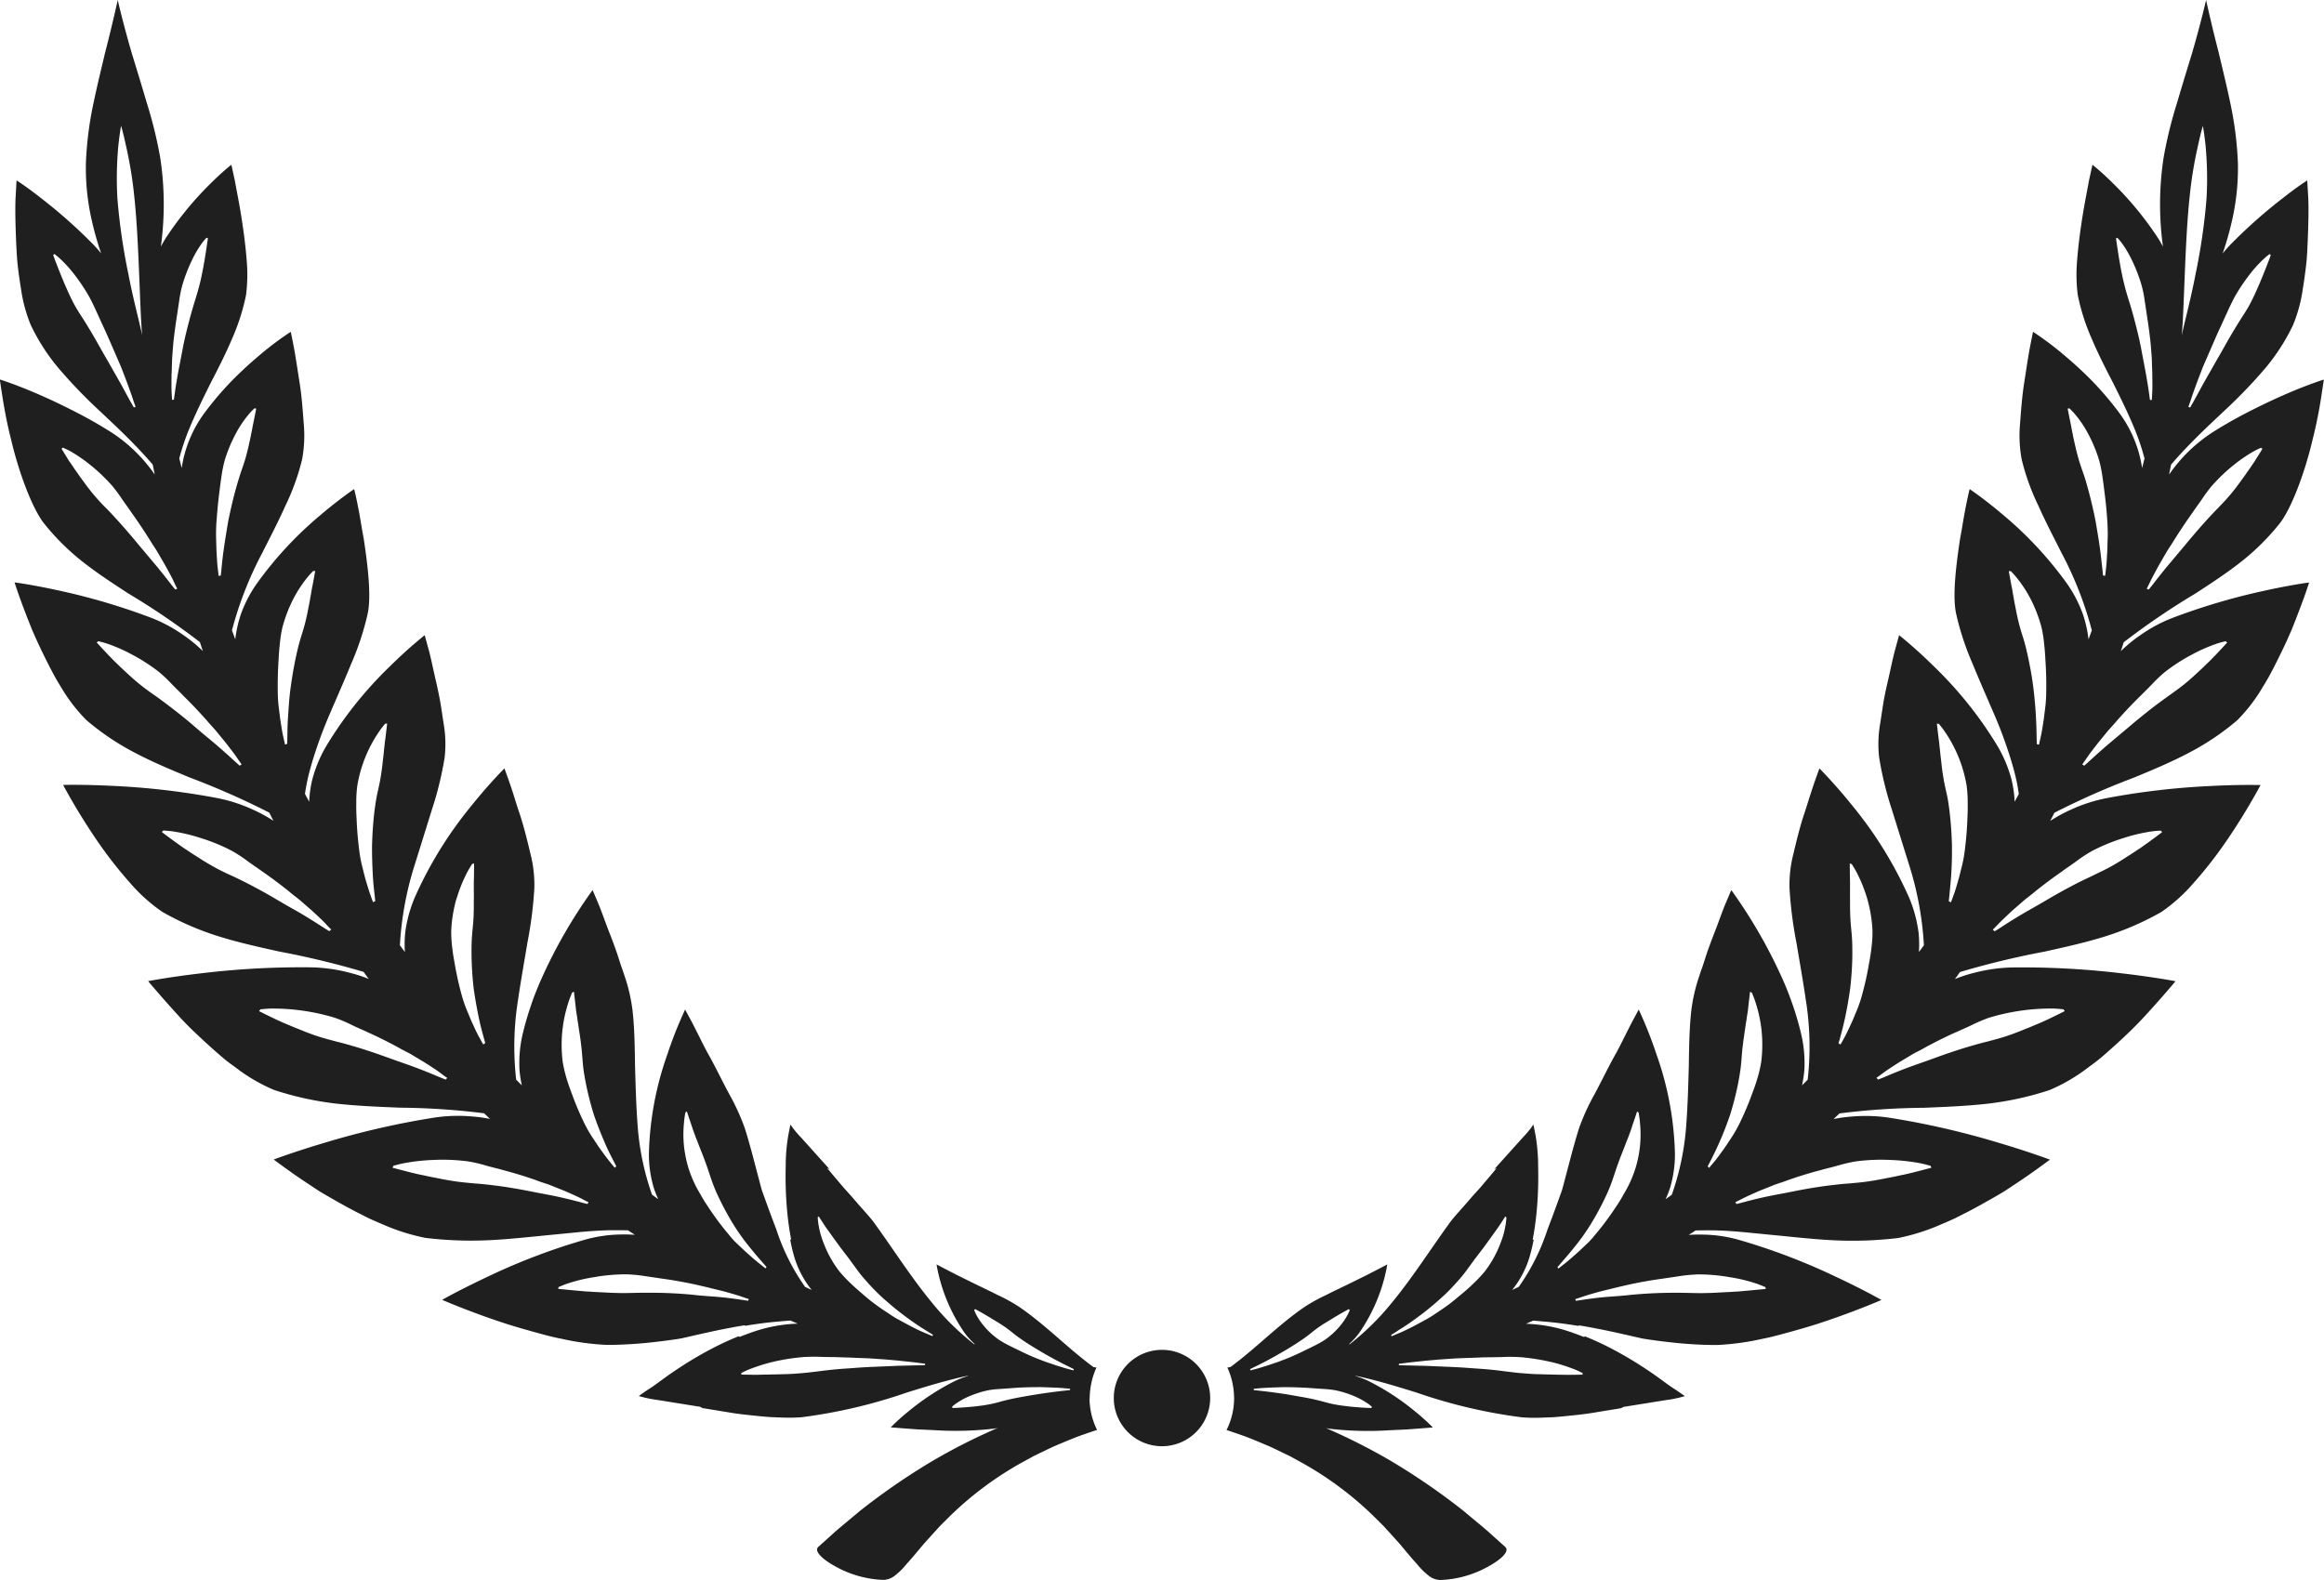 <svg xmlns="http://www.w3.org/2000/svg" width="228.12" height="155.124" viewBox="0 0 228.12 155.124">
  <g id="Group_2202" data-name="Group 2202" transform="translate(-1449.695 -350.131)">
    <path id="Path_9825" data-name="Path 9825" d="M1674.389,388.688c-1.018.434-2.2.974-3.471,1.617a45.041,45.041,0,0,0-3.995,2.238,15.265,15.265,0,0,0-4.317,4.183q.1-.5.2-.981c.675-.794,1.39-1.553,2.115-2.289,1.2-1.221,2.466-2.382,3.71-3.56a49.065,49.065,0,0,0,3.461-3.665,19.854,19.854,0,0,0,2.681-4.18,14.719,14.719,0,0,0,.968-3.6c.124-.743.231-1.534.324-2.335s.116-1.615.155-2.4c.062-1.573.1-3.04.051-4.114l-.1-1.755s-.23.14-.627.416-.961.685-1.644,1.22a50.288,50.288,0,0,0-5.232,4.626c-.277.288-.541.591-.8.9a30.16,30.16,0,0,0,.954-3.382,23.046,23.046,0,0,0,.542-5.507,34.505,34.505,0,0,0-.7-5.653c-.381-1.856-.823-3.626-1.182-5.157-.79-3.062-1.239-5.177-1.239-5.177s-.483,2.126-1.35,5.123c-.459,1.5-.986,3.21-1.507,4.987a42.188,42.188,0,0,0-1.319,5.387,30.424,30.424,0,0,0-.058,8.721,11.026,11.026,0,0,0-.587-1,32.661,32.661,0,0,0-4.321-5.227c-.6-.595-1.1-1.047-1.454-1.352s-.562-.462-.562-.462l-.342,1.558c-.169.957-.436,2.255-.655,3.653s-.411,2.892-.511,4.236a15.894,15.894,0,0,0,.069,3.346,20.967,20.967,0,0,0,1.4,4.355c.606,1.426,1.33,2.847,2.088,4.308.722,1.452,1.458,2.94,2.1,4.5a23.416,23.416,0,0,1,.964,2.876c-.078.31-.157.628-.236.945a12.074,12.074,0,0,0-2.229-5.4,31.337,31.337,0,0,0-2.88-3.359c-.987-.987-1.935-1.827-2.761-2.51a30.2,30.2,0,0,0-2.837-2.11s-.125.581-.3,1.5-.362,2.188-.574,3.541-.315,2.831-.414,4.147a12.76,12.76,0,0,0,.176,3.348,22.614,22.614,0,0,0,1.647,4.561c.674,1.514,1.478,3.051,2.272,4.629a35.361,35.361,0,0,1,2.964,7.586c-.108.292-.214.583-.325.877a12.243,12.243,0,0,0-.534-2.414,12.7,12.7,0,0,0-1.559-3.025,36.445,36.445,0,0,0-6.275-6.762c-.955-.812-1.777-1.446-2.364-1.879s-.937-.666-.937-.666-.144.553-.321,1.443c-.089.445-.189.973-.291,1.556-.049.293-.1.6-.152.914l-.175.963c-.4,2.651-.777,5.7-.372,7.426a27.127,27.127,0,0,0,1.591,4.821c.666,1.635,1.4,3.291,2.138,5.008.372.86.711,1.718,1.017,2.582s.6,1.742.842,2.629a18.688,18.688,0,0,1,.55,2.587c-.135.256-.273.512-.41.767a11.206,11.206,0,0,0-.3-2.152,13.053,13.053,0,0,0-1.366-3.294,38.525,38.525,0,0,0-6.23-7.817c-.978-.968-1.838-1.737-2.453-2.267s-.992-.823-.992-.823l-.38,1.381c-.236.842-.469,2.048-.768,3.315-.144.637-.291,1.3-.4,1.973s-.207,1.355-.307,1.989a11.716,11.716,0,0,0-.1,3.372,33.686,33.686,0,0,0,1.244,5.091c.565,1.811,1.12,3.593,1.678,5.38a31.943,31.943,0,0,1,1.467,7.942c-.163.221-.325.442-.49.662a11.3,11.3,0,0,0-.032-1.9,13.116,13.116,0,0,0-.97-3.532,39.221,39.221,0,0,0-5.5-8.9c-.913-1.139-1.73-2.059-2.317-2.7s-.948-.995-.948-.995l-.47,1.316c-.14.407-.3.892-.474,1.432s-.35,1.138-.559,1.74c-.4,1.216-.744,2.6-1.039,3.857a12.325,12.325,0,0,0-.393,3.4,39.906,39.906,0,0,0,.68,5.363c.308,1.849.65,3.747.93,5.68a28.911,28.911,0,0,1,.174,7.776c-.186.184-.369.371-.556.554a11.106,11.106,0,0,0,.231-1.539,12.482,12.482,0,0,0-.343-3.621c-.217-.909-.483-1.81-.785-2.69q-.227-.661-.476-1.3t-.535-1.277a49.5,49.5,0,0,0-5.036-8.745l-.551,1.3c-.343.793-.727,1.971-1.22,3.187-.233.621-.479,1.267-.7,1.937l-.324,1.006c-.114.325-.229.645-.332.967a16.621,16.621,0,0,0-.8,3.47c-.191,1.719-.213,3.575-.242,5.452-.054,1.846-.1,3.722-.239,5.59a26,26,0,0,1-1.429,7c-.2.147-.407.3-.613.443a9.668,9.668,0,0,0,.439-1.112,11.512,11.512,0,0,0,.481-3.377,31.319,31.319,0,0,0-1.8-9.7,41.247,41.247,0,0,0-1.754-4.433l-.7,1.3-.732,1.447c-.272.548-.57,1.151-.91,1.749-.671,1.2-1.339,2.6-2,3.825a22.013,22.013,0,0,0-1.5,3.28c-.136.425-.255.82-.369,1.217l-.339,1.213-.656,2.486c-.113.419-.213.838-.341,1.261l-.459,1.273c-.306.843-.613,1.674-.931,2.491a21.069,21.069,0,0,1-2.838,5.685c-.133.062-.266.126-.4.187l-.25.117a9.512,9.512,0,0,0,1.782-3.5q.149-.55.262-1.1l.055-.276.013-.069,0-.017,0-.009v0c-.046.023.1-.057-.1.05l.007-.036.027-.143q.051-.289.1-.574c.125-.764.217-1.526.282-2.271a37.656,37.656,0,0,0,.124-4.149,18.183,18.183,0,0,0-.242-3.011c-.13-.721-.227-1.135-.227-1.135l-.228.323a9.367,9.367,0,0,1-.8.937l-2.765,3.075-.049.056,0,0c-.227.121.306-.161.25-.131l-.005.006-.01.012-.02.024-.08.1-.161.193-.326.391-.667.786c-.441.539-.913,1.021-1.344,1.525-.857,1.017-1.686,1.855-2.166,2.568-1.836,2.546-3.524,5.2-5.512,7.613a25.793,25.793,0,0,1-4.119,4.068l-.111.025a7.343,7.343,0,0,0,.976-1.057,16.816,16.816,0,0,0,2.8-6.782l-.959.5-1.029.53-1.262.623c-.881.442-1.863.892-2.724,1.335a16.685,16.685,0,0,0-2.141,1.18c-2.649,1.816-4.757,4.053-7.287,5.907l-.3.053c.019.042.041.082.06.124a7.035,7.035,0,0,1,.364,1.054q.088.337.144.686a7.1,7.1,0,0,1,.089.961c0,.053.008.105.008.159a7.057,7.057,0,0,1-.743,3.147c.708.231,1.4.468,2.066.717.5.194.988.4,1.467.6l.709.3.682.321,1.317.636,1.229.677a33.084,33.084,0,0,1,7.3,5.536l.643.638.579.636,1.044,1.159c.627.753,1.162,1.4,1.645,1.922a7.125,7.125,0,0,0,1.206,1.194,1.918,1.918,0,0,0,1.086.387,10.351,10.351,0,0,0,4.634-1.28c1.351-.722,2.217-1.555,1.747-1.968l-1.628-1.466c-.678-.594-1.543-1.293-2.478-2.081a65.195,65.195,0,0,0-7.332-5.021,58.2,58.2,0,0,0-6.18-3.108c.091.019.18.041.272.06a32.464,32.464,0,0,0,6.014.159l1.611-.072,1.349-.1,1.27-.1a21.239,21.239,0,0,0-1.777-1.6,24.188,24.188,0,0,0-4.407-2.892,8.867,8.867,0,0,0-1.428-.562l.055-.012c1.993.42,3.934,1.015,5.94,1.635a51.165,51.165,0,0,0,10.382,2.44,17.32,17.32,0,0,0,1.884.03l1.159-.044c.4-.029.823-.068,1.257-.11.864-.094,1.8-.175,2.713-.334l1.39-.229.7-.113.347-.057.172-.029.043-.007.021,0,.011,0c-.053.029.483-.255.258-.135h0l.073-.011,4.083-.656a11.489,11.489,0,0,0,1.318-.246l.541-.14s-.353-.26-.981-.681c-.653-.4-1.461-1.062-2.493-1.753a37.69,37.69,0,0,0-3.554-2.145c-.661-.349-1.351-.685-2.062-.994l-.536-.227-.135-.055-.034-.013c-.207.108-.06.029-.107.053l0,0-.009,0-.018-.007-.071-.028-.284-.109q-.568-.216-1.141-.411a14.887,14.887,0,0,0-4.171-.738l.706-.306c.513.037,1.029.086,1.54.13.851.079,1.715.2,2.6.337l.166.027.083.013.042.007c-.069.038.1-.051.084-.041h.005l.01,0,.02,0,.318.052.638.111,1.284.248c.859.176,1.724.367,2.6.568l1.318.3c.458.082.938.142,1.415.209.958.128,1.94.238,2.947.315q.755.058,1.528.088c.519.02,1.04.029,1.531.023a25.433,25.433,0,0,0,4.337-.595c.868-.164,1.75-.409,2.65-.656s1.811-.508,2.682-.784c3.474-1.116,6.389-2.382,6.389-2.382s-.444-.256-1.226-.668-1.9-.977-3.229-1.6a61.837,61.837,0,0,0-9.637-3.661,13.751,13.751,0,0,0-3.478-.49c-.46-.011-.908,0-1.348.033l.525-.338.137-.1c.623-.017,1.251-.017,1.881-.01.913.021,1.849.085,2.8.17l2.9.284c1.953.186,4,.424,6.069.523a37.72,37.72,0,0,0,6.257-.228,20.452,20.452,0,0,0,4.27-1.364c.413-.171.831-.356,1.255-.549l1.248-.631c.838-.431,1.661-.9,2.462-1.353.4-.229.794-.453,1.166-.683l1.052-.693c.671-.449,1.285-.86,1.788-1.224,1.013-.721,1.646-1.195,1.646-1.195s-2.04-.771-5.033-1.655a80.247,80.247,0,0,0-10.77-2.467,15.761,15.761,0,0,0-3.747-.1,13.947,13.947,0,0,0-1.687.237c.195-.185.388-.371.582-.555a70.4,70.4,0,0,1,8.254-.551c2.048-.083,4.166-.166,6.269-.4a30.634,30.634,0,0,0,6.109-1.346,17.125,17.125,0,0,0,3.785-2.22c.351-.257.717-.522,1.068-.806s.688-.587,1.031-.891c.684-.609,1.371-1.234,2.012-1.858s1.234-1.246,1.76-1.828,1.006-1.116,1.405-1.572l.944-1.093c.226-.26.338-.413.338-.413s-.506-.1-1.405-.243-2.171-.331-3.685-.509a82.126,82.126,0,0,0-10.889-.6,15.937,15.937,0,0,0-3.732.516,14.036,14.036,0,0,0-1.933.622c.167-.23.334-.459.5-.69a82.993,82.993,0,0,1,8.29-2c1.967-.438,4-.883,5.945-1.493a27.972,27.972,0,0,0,5.525-2.4,16.476,16.476,0,0,0,3.153-2.832,41.117,41.117,0,0,0,3.243-4.152,61.636,61.636,0,0,0,3.342-5.477s-.482-.015-1.332-.012-2.054.027-3.485.1a73.274,73.274,0,0,0-10.314,1.2,15.448,15.448,0,0,0-3.482,1.126,14.684,14.684,0,0,0-2.03,1.106l.17-.336c.078-.156.158-.312.237-.467a76.852,76.852,0,0,1,7.837-3.459c1.8-.746,3.633-1.511,5.35-2.418a25.218,25.218,0,0,0,4.763-3.205,16.3,16.3,0,0,0,2.483-3.228c.436-.69.841-1.437,1.227-2.2s.768-1.545,1.119-2.305l.5-1.124.423-1.069c.267-.686.5-1.315.7-1.847.39-1.064.6-1.748.6-1.748s-.434.053-1.182.179-1.811.322-3.082.6a63.539,63.539,0,0,0-9.158,2.7,14.548,14.548,0,0,0-3.068,1.637,14.284,14.284,0,0,0-1.993,1.626l.023-.067c.093-.273.176-.54.266-.811a72.893,72.893,0,0,1,7.027-4.779c1.539-1,3.09-2.014,4.521-3.143a23.235,23.235,0,0,0,3.806-3.8c1.157-1.531,2.446-5.022,3.181-8.166.4-1.569.671-3.044.838-4.129s.267-1.772.267-1.772S1676.425,387.82,1674.389,388.688Zm-6.059-7.933c.214-.484.449-.951.676-1.4a18.493,18.493,0,0,1,1.537-2.31,12.527,12.527,0,0,1,1.339-1.478c.174-.168.328-.286.427-.368l.155-.123.125.085s-.079.258-.248.688l-.3.774c-.125.292-.245.634-.406.989-.143.366-.319.748-.5,1.158s-.388.834-.618,1.267-.518.865-.8,1.309-.561.9-.834,1.355c-.551.915-1.045,1.846-1.56,2.714l-1.355,2.383-.926,1.7-.368.642-.172-.056.238-.683c.139-.438.362-1.055.634-1.8l.461-1.2c.159-.427.37-.863.562-1.325.407-.915.81-1.9,1.268-2.867.222-.489.445-.976.665-1.457Zm-3.709-11.254a40.875,40.875,0,0,1,.834-5.114c.26-1.215.468-1.893.468-1.893s.136.7.268,1.938a34.82,34.82,0,0,1,.092,5.21,60.258,60.258,0,0,1-1.086,7.46c-.482,2.519-1.108,4.769-1.346,5.977C1664.092,380.615,1664.157,373.793,1664.621,369.5Zm-4.782,14.7c-.183-.942-.443-1.948-.7-2.932-.135-.493-.271-.982-.423-1.457s-.291-.938-.411-1.39-.224-.888-.307-1.3-.166-.8-.22-1.167c-.075-.358-.112-.694-.167-.985l-.114-.763-.1-.675.138-.052.129.144a4.238,4.238,0,0,1,.341.423,10.822,10.822,0,0,1,.962,1.638,16.252,16.252,0,0,1,.955,2.493,11.491,11.491,0,0,1,.291,1.463l.23,1.522c.156,1.021.3,2.054.384,3.018.029.483.085.95.094,1.393s.027.864.04,1.251c.005.776.026,1.424-.009,1.872l-.039.705-.181-.012-.1-.713c-.056-.453-.17-1.1-.3-1.87Zm-5.152,14.055c-.141-.513-.282-1.022-.452-1.52s-.351-.989-.485-1.458-.254-.921-.348-1.347-.192-.826-.256-1.2c-.089-.368-.134-.708-.2-1.007l-.158-.783-.136-.69.173-.031.165.163a5.923,5.923,0,0,1,.434.475,10.528,10.528,0,0,1,1.2,1.786,14.383,14.383,0,0,1,1.106,2.634,13.191,13.191,0,0,1,.317,1.512c.074.513.15,1.034.208,1.556.142,1.046.238,2.1.3,3.081.022.492.046.964.03,1.41s-.025.869-.036,1.258c-.043.779-.075,1.427-.137,1.873-.045.45-.083.7-.083.7l-.207-.041s-.019-.265-.074-.733-.12-1.131-.226-1.92-.262-1.71-.429-2.683C1655.2,400.321,1654.965,399.283,1654.687,398.257ZM1647.574,410c-.083-.441-.176-.857-.229-1.236-.082-.381-.116-.727-.192-1.041l-.151-.808c-.08-.446-.127-.71-.127-.71l.2,0,.179.189a7.083,7.083,0,0,1,.47.544,12.449,12.449,0,0,1,1.285,1.983,14,14,0,0,1,1.08,2.811,12.127,12.127,0,0,1,.249,1.563q.092.8.128,1.6c.075,1.069.1,2.136.083,3.134a13.622,13.622,0,0,1-.08,1.422l-.155,1.253c-.118.773-.214,1.418-.323,1.854l-.151.694-.219-.076-.016-.75c-.006-.475-.023-1.153-.068-1.961s-.121-1.75-.244-2.76-.317-2.093-.549-3.163c-.12-.536-.236-1.065-.4-1.594s-.331-1.048-.456-1.54S1647.657,410.443,1647.574,410Zm-7.558,11.2.176.219c.112.143.286.358.458.624a13.164,13.164,0,0,1,2.083,5.2,11.931,11.931,0,0,1,.107,1.607c.012.544,0,1.085-.027,1.621-.034,1.083-.132,2.153-.258,3.15a13.007,13.007,0,0,1-.248,1.408l-.308,1.228c-.215.753-.394,1.381-.56,1.8-.151.427-.245.666-.245.666l-.214-.114s.036-.27.081-.751.118-1.158.169-1.974.077-1.774.065-2.8c-.03-1.04-.1-2.148-.232-3.258-.072-.558-.139-1.106-.263-1.665s-.251-1.107-.336-1.619-.154-1-.2-1.452-.111-.885-.138-1.274c-.054-.393-.072-.75-.127-1.076l-.1-.833-.085-.731Zm-9.644,30.612c.126-.465.3-1.13.468-1.935s.338-1.757.477-2.783c.113-1.047.2-2.168.2-3.306,0-.571,0-1.136-.044-1.71s-.115-1.154-.143-1.685-.039-1.03-.037-1.495-.013-.908,0-1.3c-.014-.406.012-.763-.009-1.1,0-.329-.009-.616-.012-.852-.005-.469-.009-.746-.009-.746l.2.067.154.25c.1.162.249.408.393.7a14.027,14.027,0,0,1,.959,2.414,13.7,13.7,0,0,1,.525,3.154,11.571,11.571,0,0,1-.092,1.632c-.056.548-.148,1.078-.247,1.613a30.725,30.725,0,0,1-.69,3.108,12.63,12.63,0,0,1-.454,1.36l-.489,1.171c-.325.714-.6,1.309-.826,1.7-.212.4-.35.617-.35.617l-.189-.145S1630.254,452.284,1630.371,451.813Zm-12.711,12.165c.216-.423.515-1.031.842-1.773s.678-1.629,1.008-2.6a29.524,29.524,0,0,0,.81-3.187c.105-.557.2-1.114.263-1.684s.086-1.155.148-1.685.128-1.032.2-1.5.124-.915.2-1.311c.045-.414.131-.759.155-1.105l.1-.868.088-.762.182.092.111.273c.069.177.18.445.275.762a13.347,13.347,0,0,1,.55,2.546,13.687,13.687,0,0,1-.017,3.2,11.914,11.914,0,0,1-.369,1.593c-.149.531-.334,1.035-.526,1.544a28.779,28.779,0,0,1-1.239,2.923,12.115,12.115,0,0,1-.7,1.245l-.7,1.056c-.452.64-.833,1.17-1.127,1.51s-.454.547-.454.547l-.144-.152S1617.449,464.4,1617.66,463.977Zm-14.606,10c.31-.352.746-.86,1.25-1.49a20.54,20.54,0,0,0,1.591-2.254,27.483,27.483,0,0,0,1.472-2.759,14.908,14.908,0,0,0,.608-1.507c.183-.523.347-1.049.523-1.534s.352-.947.524-1.375.321-.843.475-1.211c.138-.378.276-.723.374-1.046s.2-.593.277-.82l.24-.724.147.1.045.267c.026.173.071.434.09.741a11.161,11.161,0,0,1-1.483,6.816c-.264.468-.532.941-.827,1.365a28.773,28.773,0,0,1-1.816,2.487c-.321.37-.6.755-.932,1.069l-.933.884c-.592.53-1.084.964-1.447,1.241l-.562.448-.1-.137.484-.556Zm-16.22,6.836c.385-.235.929-.573,1.552-1.023s1.341-.98,2.067-1.607c.363-.312.732-.639,1.1-.982s.715-.723,1.059-1.1.678-.763.981-1.172l.876-1.2.829-1.083.721-.99.6-.839c.179-.247.328-.473.448-.662l.385-.595.112.092-.02.228a6.03,6.03,0,0,1-.087.631,7.99,7.99,0,0,1-.217.927c-.1.338-.238.707-.4,1.1a10.715,10.715,0,0,1-1.395,2.412,12.581,12.581,0,0,1-1.024,1.1c-.363.362-.746.7-1.14,1.031s-.788.663-1.187.977-.812.585-1.211.854-.783.538-1.172.742l-1.09.593c-.684.359-1.262.633-1.677.8l-.649.274-.056-.127.6-.372Zm-13.989,3.519c.284-.14.687-.34,1.162-.589s1.021-.561,1.6-.894,1.184-.71,1.773-1.106c.292-.2.583-.4.858-.621s.54-.435.807-.626.531-.364.788-.518l.722-.438c.219-.141.433-.256.614-.369l.486-.277.439-.238.09.095a3.431,3.431,0,0,1-.228.5,6.442,6.442,0,0,1-.8,1.145,7.465,7.465,0,0,1-1.406,1.27,8.74,8.74,0,0,1-.914.524c-.318.165-.646.32-.973.48-.651.321-1.307.629-1.941.874-.318.12-.62.246-.916.345l-.83.281c-.52.163-.949.3-1.255.375l-.479.128-.044-.122.443-.221Zm11.06,3.561a3.639,3.639,0,0,1,.447.353l-.045.124-.537-.022-.6-.038c-.226-.023-.486-.034-.759-.066-.279-.017-.572-.063-.884-.1s-.638-.093-.973-.16-.676-.162-1.024-.255-.7-.177-1.056-.257c-.711-.149-1.425-.262-2.092-.382s-1.293-.2-1.829-.273-.983-.12-1.3-.154l-.495-.056v-.129l.494-.044c.314-.034.765-.053,1.311-.079l.881-.029c.313-.012.643,0,.986,0,.685.012,1.419.043,2.154.1l1.1.077a9.4,9.4,0,0,1,1.074.119,10.035,10.035,0,0,1,1.867.582,7.2,7.2,0,0,1,1.27.688Zm18.064-4.042a17.971,17.971,0,0,1,2.228.7c.269.1.483.21.626.279l.22.11-.011.153-.845.012c-.263,0-.582.008-.952,0s-.777-.006-1.219-.027c-.443,0-.918-.023-1.417-.033s-1.029-.06-1.567-.1-1.094-.12-1.651-.183c-.561-.078-1.127-.141-1.687-.191s-1.113-.082-1.657-.123-1.077-.075-1.588-.1l-2.771-.119-1.935-.045-.731-.016-.013-.139.719-.092c.457-.064,1.116-.12,1.912-.213l1.292-.113,1.454-.1c.507-.029,1.036-.05,1.578-.065s1.089-.048,1.646-.057,1.123-.007,1.675-.032,1.109-.013,1.652.017a21.08,21.08,0,0,1,3.041.482Zm14.229-8.6a17.47,17.47,0,0,1,3.292.273,15.688,15.688,0,0,1,2.5.592c.31.1.563.2.733.272l.261.109.036.178-.868.084-.974.092c-.375.025-.787.085-1.253.094-.458.039-.956.053-1.476.084s-1.067.05-1.633.057-1.157-.017-1.748-.026-1.205-.014-1.8,0c-1.2.021-2.361.093-3.42.189-1.063.128-2,.165-2.811.244s-1.466.173-1.93.243l-.729.106-.061-.158.681-.23c.429-.155,1.061-.333,1.827-.543l1.249-.305c.443-.113.937-.223,1.439-.34,1.015-.221,2.126-.428,3.282-.585l1.711-.253a14.717,14.717,0,0,1,1.7-.171Zm13.916-10.692a14.976,14.976,0,0,1,1.72-.4,18.786,18.786,0,0,1,3.484-.142,19.174,19.174,0,0,1,2.745.3c.344.059.634.14.826.189l.3.08.087.192-.863.227-.971.249c-.373.087-.8.194-1.269.281-.458.112-.97.2-1.5.306s-1.087.206-1.671.29-1.206.133-1.827.194c-.638.039-1.26.113-1.878.187-1.234.152-2.415.355-3.491.572s-2.093.393-2.931.577-1.515.36-1.987.488l-.548.143-.2.046-.108-.179s.242-.115.658-.328,1.03-.492,1.786-.818l1.243-.495c.438-.183.947-.311,1.43-.507,1-.351,2.092-.7,3.242-.994.561-.168,1.161-.291,1.719-.459Zm11.579-13.079c.528-.26,1.1-.485,1.621-.747a14.475,14.475,0,0,1,1.63-.686,20.925,20.925,0,0,1,6.153-.9c.347,0,.645.03.842.046l.3.029.127.18-.781.387-.884.428c-.343.155-.73.344-1.172.512-.424.194-.9.373-1.4.576s-1.018.4-1.581.583-1.167.337-1.77.5c-.625.147-1.23.324-1.832.5-1.2.356-2.345.75-3.39,1.134s-2.042.715-2.856,1.026-1.471.586-1.928.782-.73.292-.73.292l-.158-.177s.229-.146.6-.428.943-.654,1.641-1.1l1.155-.693c.4-.254.895-.46,1.344-.732.933-.507,1.964-1.031,3.055-1.517Zm10.425-15.816c.472-.342.973-.667,1.433-1.011a14.662,14.662,0,0,1,1.448-.95,18.119,18.119,0,0,1,3.126-1.29,16.6,16.6,0,0,1,2.566-.622c.327-.058.614-.077.8-.094l.291-.022.148.155-.678.506-.771.563c-.3.206-.624.462-1.019.7-.369.262-.792.518-1.226.8s-.9.565-1.4.84-1.053.53-1.6.8-1.121.53-1.665.807c-1.089.557-2.127,1.141-3.072,1.7s-1.855,1.056-2.594,1.5-1.337.827-1.752,1.1-.662.413-.662.413l-.189-.151s.192-.188.515-.528.813-.8,1.418-1.363l1.01-.879c.356-.316.786-.61,1.177-.953.822-.658,1.733-1.348,2.7-2.013Zm7.658-17.189c.4-.41.821-.807,1.2-1.215a14.356,14.356,0,0,1,1.224-1.154,17.773,17.773,0,0,1,2.715-1.743,15.475,15.475,0,0,1,2.263-1,7.451,7.451,0,0,1,.716-.213l.262-.065.154.128-.549.6-.627.665c-.248.247-.515.544-.841.837-.3.312-.656.627-1.02.968s-.76.689-1.187,1.035-.9.681-1.378,1.026-.968.694-1.438,1.052c-.941.717-1.838,1.451-2.655,2.146s-1.6,1.333-2.242,1.89-1.158,1.026-1.517,1.358l-.572.514-.2-.116.417-.6c.252-.39.668-.919,1.169-1.564l.839-1.024c.3-.367.659-.725.985-1.123.689-.776,1.459-1.6,2.276-2.4Zm11.595-23.634c-.13.2-.28.452-.47.734s-.4.6-.644.931c-.228.346-.5.7-.777,1.086s-.587.778-.924,1.177-.711.794-1.107,1.2-.781.816-1.162,1.233c-.759.836-1.481,1.685-2.14,2.485l-1.833,2.18c-.521.64-.943,1.179-1.235,1.559s-.474.589-.474.589l-.194-.083s.126-.234.325-.651.514-1,.9-1.708l.656-1.128c.224-.4.527-.806.782-1.244.542-.862,1.146-1.777,1.792-2.681.309-.458.644-.908.955-1.36a14.988,14.988,0,0,1,.959-1.3,17.307,17.307,0,0,1,2.182-2.083,15.162,15.162,0,0,1,1.858-1.284,6.15,6.15,0,0,1,.59-.3l.217-.1.146.1Z" fill="#1f1f1f"/>
    <path id="Path_9826" data-name="Path 9826" d="M1556.657,487.4v-.017a7.1,7.1,0,0,1,.1-1.12q.055-.349.144-.686a7.037,7.037,0,0,1,.364-1.054c.019-.042.041-.082.06-.124l-.3-.053c-2.53-1.854-4.638-4.091-7.287-5.907a16.7,16.7,0,0,0-2.141-1.18c-.862-.443-1.843-.893-2.724-1.335l-1.262-.623-1.029-.53-.959-.5a16.808,16.808,0,0,0,2.8,6.782,7.35,7.35,0,0,0,.977,1.056l-.111-.025a25.784,25.784,0,0,1-4.119-4.068c-1.988-2.408-3.675-5.067-5.512-7.613-.48-.713-1.309-1.552-2.166-2.568-.431-.5-.9-.987-1.344-1.525l-.667-.786-.326-.391-.161-.193-.08-.1-.02-.024-.01-.012-.005-.006c-.056-.03.478.253.25.131l0,0-.049-.056-2.765-3.075a9.353,9.353,0,0,1-.8-.937l-.228-.323s-.1.414-.227,1.135a18.17,18.17,0,0,0-.242,3.011,37.625,37.625,0,0,0,.124,4.149c.065.745.157,1.507.282,2.271q.05.284.1.574l.027.143.007.036c-.205-.108-.057-.027-.1-.05v0l0,.009,0,.017.013.069.055.276q.113.552.262,1.1a9.514,9.514,0,0,0,1.782,3.5l-.25-.117c-.134-.061-.266-.125-.4-.187a21.069,21.069,0,0,1-2.838-5.685c-.318-.817-.626-1.648-.931-2.491l-.459-1.273c-.127-.423-.228-.842-.341-1.261l-.656-2.486-.339-1.213c-.115-.4-.233-.792-.369-1.217a22.024,22.024,0,0,0-1.5-3.28c-.66-1.221-1.328-2.62-2-3.825-.34-.6-.639-1.2-.91-1.749l-.732-1.447-.7-1.3a41.27,41.27,0,0,0-1.754,4.432,31.323,31.323,0,0,0-1.8,9.7,11.508,11.508,0,0,0,.481,3.377,9.691,9.691,0,0,0,.439,1.112c-.206-.146-.408-.3-.613-.443a26,26,0,0,1-1.429-7c-.136-1.867-.185-3.744-.239-5.59-.028-1.877-.05-3.733-.241-5.452a16.621,16.621,0,0,0-.8-3.47c-.1-.322-.217-.642-.332-.967l-.324-1.006c-.22-.67-.467-1.315-.7-1.937-.493-1.216-.877-2.394-1.22-3.187l-.551-1.3a49.494,49.494,0,0,0-5.036,8.745q-.276.626-.535,1.277t-.476,1.3c-.3.88-.568,1.781-.785,2.69a12.478,12.478,0,0,0-.343,3.621,11.124,11.124,0,0,0,.231,1.539c-.187-.183-.37-.37-.556-.554a28.916,28.916,0,0,1,.174-7.776c.28-1.933.622-3.831.93-5.68a39.884,39.884,0,0,0,.68-5.363,12.329,12.329,0,0,0-.393-3.4c-.295-1.258-.64-2.641-1.039-3.857-.209-.6-.39-1.2-.559-1.74s-.334-1.025-.474-1.432l-.47-1.316s-.362.359-.948.995-1.4,1.557-2.317,2.7a39.214,39.214,0,0,0-5.505,8.9,13.107,13.107,0,0,0-.97,3.532,11.323,11.323,0,0,0-.032,1.9c-.165-.22-.327-.441-.49-.662a31.943,31.943,0,0,1,1.467-7.942l1.677-5.38a33.7,33.7,0,0,0,1.244-5.091,11.725,11.725,0,0,0-.1-3.372c-.1-.634-.193-1.316-.307-1.989s-.26-1.336-.4-1.973c-.3-1.267-.532-2.472-.768-3.315l-.38-1.381s-.379.3-.992.823-1.475,1.3-2.453,2.267a38.512,38.512,0,0,0-6.23,7.817,13.057,13.057,0,0,0-1.365,3.294,11.225,11.225,0,0,0-.3,2.152c-.137-.256-.275-.512-.41-.767a18.724,18.724,0,0,1,.55-2.587c.246-.886.531-1.763.842-2.629s.646-1.722,1.017-2.582c.736-1.716,1.472-3.373,2.138-5.008a27.1,27.1,0,0,0,1.591-4.821c.4-1.723.031-4.775-.372-7.426-.06-.328-.118-.65-.175-.963l-.152-.914c-.1-.584-.2-1.112-.291-1.556-.177-.889-.321-1.443-.321-1.443s-.351.233-.938.666-1.408,1.067-2.364,1.879a36.437,36.437,0,0,0-6.275,6.762,12.7,12.7,0,0,0-1.559,3.025,12.261,12.261,0,0,0-.534,2.414c-.111-.294-.217-.585-.325-.877a35.366,35.366,0,0,1,2.964-7.586c.794-1.578,1.6-3.114,2.272-4.629a22.63,22.63,0,0,0,1.647-4.561,12.755,12.755,0,0,0,.176-3.348c-.1-1.316-.2-2.792-.414-4.147s-.4-2.621-.574-3.541-.3-1.5-.3-1.5a30.215,30.215,0,0,0-2.837,2.11c-.826.683-1.773,1.524-2.76,2.51a31.348,31.348,0,0,0-2.88,3.359,12.079,12.079,0,0,0-2.229,5.4l-.236-.946a23.4,23.4,0,0,1,.964-2.876c.646-1.56,1.381-3.049,2.1-4.5.759-1.461,1.482-2.882,2.088-4.308a20.959,20.959,0,0,0,1.4-4.355,15.869,15.869,0,0,0,.069-3.346c-.1-1.344-.293-2.836-.511-4.236s-.486-2.7-.655-3.653l-.342-1.558s-.208.157-.562.462-.854.757-1.453,1.352a32.66,32.66,0,0,0-4.321,5.227,11.084,11.084,0,0,0-.587,1,30.424,30.424,0,0,0-.058-8.721,42.187,42.187,0,0,0-1.319-5.387c-.521-1.776-1.049-3.489-1.507-4.986-.867-3-1.35-5.123-1.35-5.123s-.449,2.115-1.239,5.177c-.36,1.531-.8,3.3-1.182,5.157a34.506,34.506,0,0,0-.7,5.653,23.04,23.04,0,0,0,.543,5.507,30.138,30.138,0,0,0,.953,3.382c-.255-.31-.518-.612-.8-.9a50.286,50.286,0,0,0-5.232-4.626c-.683-.535-1.248-.945-1.644-1.22s-.627-.416-.627-.416l-.1,1.755c-.046,1.073-.011,2.54.051,4.114.039.786.068,1.6.155,2.4s.2,1.591.324,2.335a14.719,14.719,0,0,0,.968,3.6,19.855,19.855,0,0,0,2.681,4.18,49.082,49.082,0,0,0,3.461,3.665c1.244,1.178,2.51,2.34,3.71,3.56.725.737,1.44,1.5,2.115,2.289q.1.485.2.981a15.268,15.268,0,0,0-4.317-4.183,44.976,44.976,0,0,0-3.995-2.238c-1.268-.643-2.453-1.184-3.471-1.617-2.036-.868-3.424-1.3-3.424-1.3s.093.689.267,1.772.436,2.56.838,4.129c.735,3.144,2.024,6.636,3.181,8.166a23.219,23.219,0,0,0,3.806,3.8c1.431,1.129,2.982,2.146,4.521,3.143a72.863,72.863,0,0,1,7.027,4.779c.09.272.173.538.266.811l.023.067a14.285,14.285,0,0,0-1.993-1.626,14.549,14.549,0,0,0-3.068-1.638,63.537,63.537,0,0,0-9.158-2.7c-1.271-.276-2.334-.473-3.082-.6s-1.183-.179-1.183-.179.215.684.6,1.748c.194.532.429,1.16.7,1.847l.423,1.069.5,1.124c.351.76.729,1.541,1.119,2.305s.791,1.513,1.227,2.2a16.3,16.3,0,0,0,2.483,3.228,25.219,25.219,0,0,0,4.763,3.205c1.716.906,3.552,1.672,5.35,2.418a76.865,76.865,0,0,1,7.837,3.459c.079.156.159.311.237.467l.17.336a14.679,14.679,0,0,0-2.03-1.106,15.445,15.445,0,0,0-3.483-1.126,73.275,73.275,0,0,0-10.314-1.2c-1.432-.071-2.637-.094-3.485-.1s-1.332.012-1.332.012a61.633,61.633,0,0,0,3.342,5.477,41.093,41.093,0,0,0,3.243,4.152,16.477,16.477,0,0,0,3.153,2.832,27.976,27.976,0,0,0,5.525,2.4c1.944.61,3.979,1.056,5.945,1.493a83,83,0,0,1,8.29,2c.164.231.332.46.5.69a14.024,14.024,0,0,0-1.933-.622,15.935,15.935,0,0,0-3.732-.516,82.125,82.125,0,0,0-10.889.6c-1.514.178-2.789.365-3.685.509s-1.406.243-1.406.243.112.153.338.413l.944,1.093c.4.456.875.991,1.4,1.572s1.11,1.209,1.76,1.828,1.327,1.249,2.012,1.858c.343.3.688.6,1.031.891s.717.548,1.069.806a17.133,17.133,0,0,0,3.785,2.22,30.631,30.631,0,0,0,6.109,1.346c2.1.234,4.221.316,6.269.4a70.4,70.4,0,0,1,8.254.551c.195.184.388.37.582.555a13.938,13.938,0,0,0-1.687-.237,15.76,15.76,0,0,0-3.747.1,80.241,80.241,0,0,0-10.77,2.467c-2.993.885-5.032,1.655-5.032,1.655s.633.473,1.646,1.195c.5.364,1.117.775,1.788,1.224l1.052.693c.373.229.768.454,1.166.683.8.455,1.625.922,2.462,1.353l1.248.631c.424.192.842.378,1.255.549a20.452,20.452,0,0,0,4.27,1.364,37.714,37.714,0,0,0,6.257.228c2.068-.1,4.116-.336,6.069-.523l2.9-.284c.955-.085,1.891-.148,2.8-.17.63-.007,1.258-.006,1.881.01l.137.1.525.338c-.44-.029-.888-.043-1.348-.033a13.751,13.751,0,0,0-3.478.49,61.831,61.831,0,0,0-9.637,3.661c-1.333.627-2.447,1.191-3.229,1.6s-1.226.668-1.226.668,2.915,1.266,6.389,2.382c.871.276,1.784.534,2.682.784s1.782.492,2.65.656a25.433,25.433,0,0,0,4.337.595c.491.007,1.013,0,1.531-.023s1.025-.049,1.528-.088c1.007-.077,1.989-.187,2.947-.315.477-.066.957-.127,1.415-.209l1.318-.3c.875-.2,1.739-.392,2.6-.568l1.284-.248.638-.111.318-.052.02,0,.01,0h.005c-.016-.009.153.079.084.041l.042-.007.083-.013.166-.027c.882-.142,1.746-.257,2.6-.337.512-.045,1.027-.094,1.54-.13l.706.306a14.889,14.889,0,0,0-4.171.738q-.573.194-1.141.411l-.283.109-.071.028-.018.007-.009,0,0,0c-.047-.024.1.056-.107-.053l-.034.013-.135.055-.537.227c-.71.309-1.4.645-2.062.994a37.681,37.681,0,0,0-3.554,2.145c-1.032.691-1.84,1.354-2.493,1.753-.628.421-.981.681-.981.681l.541.14a11.475,11.475,0,0,0,1.318.246l4.083.656.073.011h0c-.225-.12.311.164.258.135l.011,0,.021,0,.043.007.172.029.347.057.7.113,1.39.229c.918.159,1.85.24,2.713.334.434.043.854.082,1.257.11l1.159.044a17.323,17.323,0,0,0,1.884-.03,51.172,51.172,0,0,0,10.382-2.44c2.005-.62,3.947-1.215,5.94-1.635l.055.012a8.871,8.871,0,0,0-1.428.562,24.2,24.2,0,0,0-4.407,2.892,21.288,21.288,0,0,0-1.777,1.6l1.27.1,1.349.1,1.611.072a32.471,32.471,0,0,0,6.014-.159c.092-.018.181-.04.272-.06a58.182,58.182,0,0,0-6.18,3.108,65.189,65.189,0,0,0-7.332,5.021c-.935.788-1.8,1.487-2.478,2.081l-1.628,1.466c-.47.413.4,1.246,1.747,1.968a10.351,10.351,0,0,0,4.634,1.28,1.918,1.918,0,0,0,1.086-.387,7.116,7.116,0,0,0,1.206-1.194c.482-.519,1.017-1.169,1.645-1.922l1.044-1.159.579-.636.643-.638a33.086,33.086,0,0,1,7.3-5.536l1.229-.677,1.317-.636.682-.321.709-.3c.479-.2.964-.4,1.467-.6.664-.249,1.358-.486,2.067-.717a7.054,7.054,0,0,1-.739-3.07A.509.509,0,0,1,1556.657,487.4Zm-11.335-8.651.089-.095.439.238.486.277c.181.113.4.228.614.369l.722.438c.257.154.52.328.788.518s.532.41.807.626.566.419.858.621c.589.4,1.2.765,1.773,1.106s1.125.641,1.6.894.879.449,1.162.589.444.222.444.222l-.044.122-.479-.128c-.306-.076-.735-.212-1.255-.375l-.83-.281c-.3-.1-.6-.225-.916-.345-.634-.245-1.29-.553-1.941-.874-.327-.16-.655-.315-.973-.48a8.738,8.738,0,0,1-.914-.524,7.475,7.475,0,0,1-1.407-1.27,6.441,6.441,0,0,1-.8-1.145A3.4,3.4,0,0,1,1545.323,478.754Zm-15.26-9.193.385.595c.12.188.269.415.448.662l.6.839.721.99.829,1.083.876,1.2c.3.409.64.79.981,1.172s.7.755,1.059,1.1.733.67,1.1.982c.726.627,1.443,1.157,2.067,1.607s1.168.788,1.552,1.023l.6.372-.056.127-.648-.274c-.416-.165-.994-.439-1.677-.8l-1.09-.593c-.389-.2-.767-.486-1.172-.742s-.806-.553-1.211-.854-.8-.64-1.187-.977-.777-.67-1.14-1.031a12.581,12.581,0,0,1-1.024-1.1,10.716,10.716,0,0,1-1.395-2.412c-.162-.391-.3-.761-.4-1.1a7.964,7.964,0,0,1-.217-.927,6.094,6.094,0,0,1-.087-.631l-.02-.228Zm-13.226-9.2c.02-.307.063-.568.09-.741l.045-.267.147-.1.24.724.277.82c.1.323.237.668.374,1.046.155.368.3.783.475,1.211s.348.889.524,1.375.34,1.011.523,1.534a14.9,14.9,0,0,0,.608,1.507,27.49,27.49,0,0,0,1.472,2.759,20.543,20.543,0,0,0,1.591,2.254c.5.63.94,1.139,1.25,1.49l.484.555-.1.137-.562-.448c-.363-.276-.855-.711-1.447-1.241l-.933-.884c-.331-.314-.61-.7-.932-1.069a28.786,28.786,0,0,1-1.816-2.487c-.295-.424-.563-.9-.827-1.365a11.167,11.167,0,0,1-1.483-6.816Zm-11.921-9.19a13.346,13.346,0,0,1,.55-2.546c.095-.318.205-.586.274-.762l.111-.273.182-.092.088.762.1.868c.024.346.11.692.155,1.105.073.4.123.846.2,1.311s.142.966.2,1.5.092,1.11.148,1.685.157,1.126.263,1.684a29.523,29.523,0,0,0,.81,3.187c.33.973.69,1.848,1.008,2.6s.626,1.351.842,1.773.341.663.341.663l-.144.152s-.169-.194-.454-.547-.675-.871-1.127-1.51l-.7-1.056a12.15,12.15,0,0,1-.7-1.245,28.808,28.808,0,0,1-1.24-2.923c-.191-.509-.376-1.014-.526-1.544a11.936,11.936,0,0,1-.369-1.593,13.687,13.687,0,0,1-.016-3.2Zm-10.388-12.843a14.049,14.049,0,0,1,.959-2.414c.144-.3.3-.541.393-.7l.154-.25.2-.067-.009.746c0,.236-.007.523-.012.852-.021.336,0,.693-.009,1.1.015.4,0,.839,0,1.3s-.005.962-.037,1.495-.1,1.105-.143,1.685-.046,1.139-.044,1.71a33.063,33.063,0,0,0,.2,3.306c.139,1.026.313,1.971.477,2.783s.341,1.47.468,1.935.2.726.2.726l-.189.145s-.137-.216-.35-.617c-.228-.388-.5-.983-.826-1.7l-.489-1.171a12.6,12.6,0,0,1-.455-1.36,30.694,30.694,0,0,1-.689-3.108c-.1-.535-.191-1.065-.247-1.613a11.571,11.571,0,0,1-.092-1.632,13.718,13.718,0,0,1,.525-3.154Zm-9.861-9.482a11.97,11.97,0,0,1,.107-1.607,13.169,13.169,0,0,1,2.083-5.2c.172-.266.346-.481.458-.624l.176-.219.207-.031-.085.731-.1.833c-.056.326-.074.683-.128,1.076-.027.389-.091.819-.138,1.274s-.115.94-.2,1.452-.219,1.061-.336,1.619-.191,1.107-.263,1.665c-.133,1.11-.2,2.218-.232,3.258-.013,1.031.025,1.981.065,2.8s.116,1.5.169,1.974.08.751.08.751l-.214.114s-.094-.24-.245-.666-.344-1.046-.559-1.8l-.308-1.228a12.978,12.978,0,0,1-.248-1.408c-.126-1-.224-2.067-.258-3.15-.031-.535-.039-1.076-.027-1.62Zm-7.624-13.959q.036-.8.128-1.6a12.148,12.148,0,0,1,.249-1.564,14.012,14.012,0,0,1,1.08-2.811,12.471,12.471,0,0,1,1.285-1.983,7.115,7.115,0,0,1,.47-.544l.18-.189.2,0-.127.71-.151.808c-.076.314-.11.66-.192,1.041-.053.38-.146.795-.229,1.236s-.186.91-.313,1.4-.3,1.01-.457,1.54-.279,1.058-.4,1.594c-.232,1.07-.411,2.148-.549,3.163s-.188,1.947-.244,2.76-.062,1.486-.068,1.961l-.016.75-.219.076-.151-.694c-.109-.436-.205-1.081-.323-1.854-.048-.388-.1-.809-.155-1.253a13.688,13.688,0,0,1-.08-1.422c-.013-1,.009-2.065.083-3.134Zm-6.1-13.458c.065-.985.161-2.035.3-3.081.058-.522.134-1.043.208-1.556a13.189,13.189,0,0,1,.317-1.512,14.385,14.385,0,0,1,1.106-2.634,10.545,10.545,0,0,1,1.2-1.786,5.858,5.858,0,0,1,.434-.475l.165-.163.173.031-.136.69-.158.783c-.068.3-.112.639-.2,1.007-.064.371-.162.77-.256,1.2s-.209.877-.348,1.347-.327.961-.485,1.458-.31,1.007-.452,1.52c-.278,1.026-.513,2.064-.712,3.045-.167.973-.315,1.891-.429,2.683s-.18,1.453-.226,1.92-.074.733-.074.733l-.208.041s-.038-.254-.083-.7c-.062-.446-.094-1.095-.137-1.873-.011-.39-.023-.812-.036-1.258s.009-.918.03-1.41Zm-4.4-14.609c.012-.388.026-.807.04-1.251s.065-.911.094-1.393c.083-.965.228-2,.384-3.018l.23-1.522a11.49,11.49,0,0,1,.291-1.463,16.263,16.263,0,0,1,.955-2.493,10.805,10.805,0,0,1,.961-1.638,4.2,4.2,0,0,1,.341-.423l.129-.144.138.052-.1.675-.114.763c-.055.291-.092.627-.167.985-.054.364-.137.751-.22,1.167s-.184.852-.307,1.3-.264.913-.411,1.39-.288.965-.423,1.457c-.259.984-.519,1.99-.7,2.932l-.5,2.6c-.13.767-.244,1.416-.3,1.87l-.1.713-.181.012s-.014-.256-.039-.705-.015-1.1-.009-1.872Zm-5.229-22.392c.132-1.243.268-1.938.268-1.938s.208.678.468,1.893a40.9,40.9,0,0,1,.834,5.114c.464,4.293.529,11.114.77,13.577-.237-1.208-.863-3.458-1.345-5.977a60.281,60.281,0,0,1-1.087-7.46,34.792,34.792,0,0,1,.091-5.209Zm1.518,25.71-.368-.642-.926-1.7-1.355-2.383c-.515-.868-1.009-1.8-1.56-2.714-.273-.457-.548-.915-.834-1.355s-.565-.876-.8-1.309-.436-.858-.618-1.267-.359-.792-.5-1.158c-.161-.354-.28-.7-.406-.989l-.3-.774c-.169-.431-.248-.688-.248-.688l.125-.085.155.123c.1.081.253.2.427.368a12.527,12.527,0,0,1,1.339,1.478,18.491,18.491,0,0,1,1.537,2.31c.228.447.462.914.676,1.4l.665,1.456c.458.971.861,1.952,1.268,2.867.192.462.4.9.562,1.325l.461,1.2c.272.747.5,1.363.634,1.8l.238.683Zm4.068,17.877s-.182-.211-.474-.589-.714-.918-1.235-1.559l-1.832-2.18c-.66-.8-1.382-1.65-2.141-2.485-.381-.417-.761-.835-1.162-1.233s-.768-.8-1.107-1.2-.645-.794-.924-1.177-.55-.74-.777-1.086c-.249-.331-.446-.657-.644-.931s-.34-.53-.47-.734l-.4-.655.146-.1.217.1a6.181,6.181,0,0,1,.59.3,15.149,15.149,0,0,1,1.858,1.284,17.324,17.324,0,0,1,2.182,2.083,14.967,14.967,0,0,1,.959,1.3c.311.451.646.9.955,1.36.646.9,1.249,1.82,1.792,2.681.254.438.558.839.782,1.244l.656,1.128c.388.706.712,1.287.9,1.708s.325.651.325.651Zm6.318,17.291-.572-.514c-.359-.332-.877-.8-1.517-1.358s-1.436-1.188-2.242-1.89-1.714-1.43-2.655-2.146c-.47-.358-.951-.714-1.438-1.052s-.951-.679-1.378-1.026-.824-.695-1.187-1.035-.719-.656-1.02-.968c-.326-.293-.593-.59-.841-.837l-.627-.665-.549-.6.154-.128.262.065q.363.089.716.213a15.476,15.476,0,0,1,2.263,1,17.772,17.772,0,0,1,2.715,1.743,14.319,14.319,0,0,1,1.224,1.154c.384.408.809.8,1.2,1.215.817.8,1.587,1.623,2.277,2.4.326.4.689.756.985,1.123l.839,1.024c.5.644.917,1.173,1.169,1.564l.417.6Zm8.8,16.249s-.246-.145-.662-.413-1.014-.651-1.752-1.1-1.655-.939-2.594-1.5-1.983-1.14-3.072-1.7c-.545-.278-1.1-.551-1.665-.807s-1.1-.518-1.6-.8-.971-.559-1.4-.84-.858-.538-1.226-.8c-.394-.238-.715-.494-1.019-.7l-.77-.563-.678-.506.148-.155.291.022c.188.016.474.035.8.094a16.61,16.61,0,0,1,2.566.622,18.111,18.111,0,0,1,3.126,1.29,14.676,14.676,0,0,1,1.448.95c.46.344.96.669,1.433,1.011.968.665,1.879,1.356,2.7,2.014.391.344.821.637,1.177.953l1.01.879c.605.558,1.105,1.016,1.418,1.363s.515.528.515.528Zm11.433,14.575s-.275-.1-.73-.292-1.115-.47-1.928-.782-1.8-.645-2.856-1.026-2.189-.778-3.39-1.134c-.6-.176-1.207-.353-1.832-.5-.6-.166-1.209-.319-1.77-.5s-1.088-.382-1.581-.583-.972-.382-1.4-.576c-.442-.169-.829-.358-1.172-.512l-.884-.428-.781-.387.127-.18.3-.029c.2-.016.5-.047.842-.046a20.927,20.927,0,0,1,6.153.9,14.48,14.48,0,0,1,1.63.686c.521.262,1.093.487,1.621.747,1.09.486,2.121,1.01,3.055,1.518.449.272.94.477,1.344.732l1.155.693c.7.446,1.271.811,1.64,1.1s.6.428.6.428Zm13.91,12.212-.2-.046-.548-.143c-.472-.128-1.152-.3-1.987-.488s-1.85-.362-2.931-.577-2.257-.419-3.491-.572c-.618-.074-1.24-.148-1.878-.187-.621-.061-1.242-.11-1.827-.194s-1.144-.182-1.671-.29-1.039-.194-1.5-.306c-.468-.087-.9-.194-1.269-.281l-.971-.249-.863-.227.087-.192.3-.08c.192-.049.482-.13.826-.189a19.169,19.169,0,0,1,2.745-.3,18.784,18.784,0,0,1,3.484.142,14.981,14.981,0,0,1,1.72.4c.558.168,1.159.292,1.72.459,1.15.3,2.247.643,3.242.994.484.2.992.324,1.43.507l1.243.495c.756.326,1.375.6,1.786.818s.658.328.658.328Zm15.769,9.5-.729-.106c-.464-.07-1.127-.161-1.93-.243s-1.748-.116-2.811-.244c-1.059-.1-2.218-.168-3.42-.189-.6-.009-1.22-.007-1.8,0s-1.182.034-1.748.026-1.114-.026-1.633-.057-1.018-.046-1.476-.084c-.467-.009-.879-.069-1.253-.094l-.974-.092-.868-.084.036-.178.261-.109c.169-.069.423-.177.733-.272a15.688,15.688,0,0,1,2.5-.592,17.47,17.47,0,0,1,3.292-.273,14.7,14.7,0,0,1,1.7.171l1.71.253c1.156.157,2.267.364,3.282.585.5.118,1,.227,1.439.34l1.249.305c.766.21,1.4.388,1.827.543l.681.23Zm17.361,6.324-.731.016-1.935.045-2.771.119c-.511.025-1.042.056-1.588.1s-1.1.07-1.657.123-1.125.112-1.687.191c-.558.063-1.112.138-1.651.183s-1.068.088-1.567.1-.974.034-1.417.033c-.442.021-.853.012-1.219.027s-.689.006-.952,0l-.845-.012-.011-.153.22-.11c.143-.069.357-.178.626-.279a17.976,17.976,0,0,1,2.228-.7,21.088,21.088,0,0,1,3.042-.482c.543-.03,1.1-.041,1.652-.017s1.12.011,1.675.032,1.109.028,1.646.057,1.07.035,1.578.065l1.454.1,1.292.113c.8.093,1.455.149,1.912.213l.719.092Zm6.455,3.819c-.334.067-.66.122-.973.16s-.606.086-.884.1c-.273.032-.533.043-.759.066l-.6.038-.537.022-.045-.124a3.645,3.645,0,0,1,.447-.353,7.2,7.2,0,0,1,1.27-.688,10.026,10.026,0,0,1,1.867-.582,9.38,9.38,0,0,1,1.074-.119l1.1-.077c.736-.061,1.469-.092,2.154-.1.343,0,.673-.012.986,0l.881.029c.546.026,1,.045,1.311.079l.494.044v.129l-.495.056c-.316.034-.764.083-1.3.154s-1.161.165-1.829.273-1.381.234-2.092.382c-.355.079-.71.158-1.056.257s-.689.187-1.024.256Z" fill="#1f1f1f"/>
    <path id="Path_9827" data-name="Path 9827" d="M1563.753,482.657a4.731,4.731,0,1,0,4.731,4.731A4.731,4.731,0,0,0,1563.753,482.657Z" fill="#1f1f1f"/>
  </g>
</svg>
